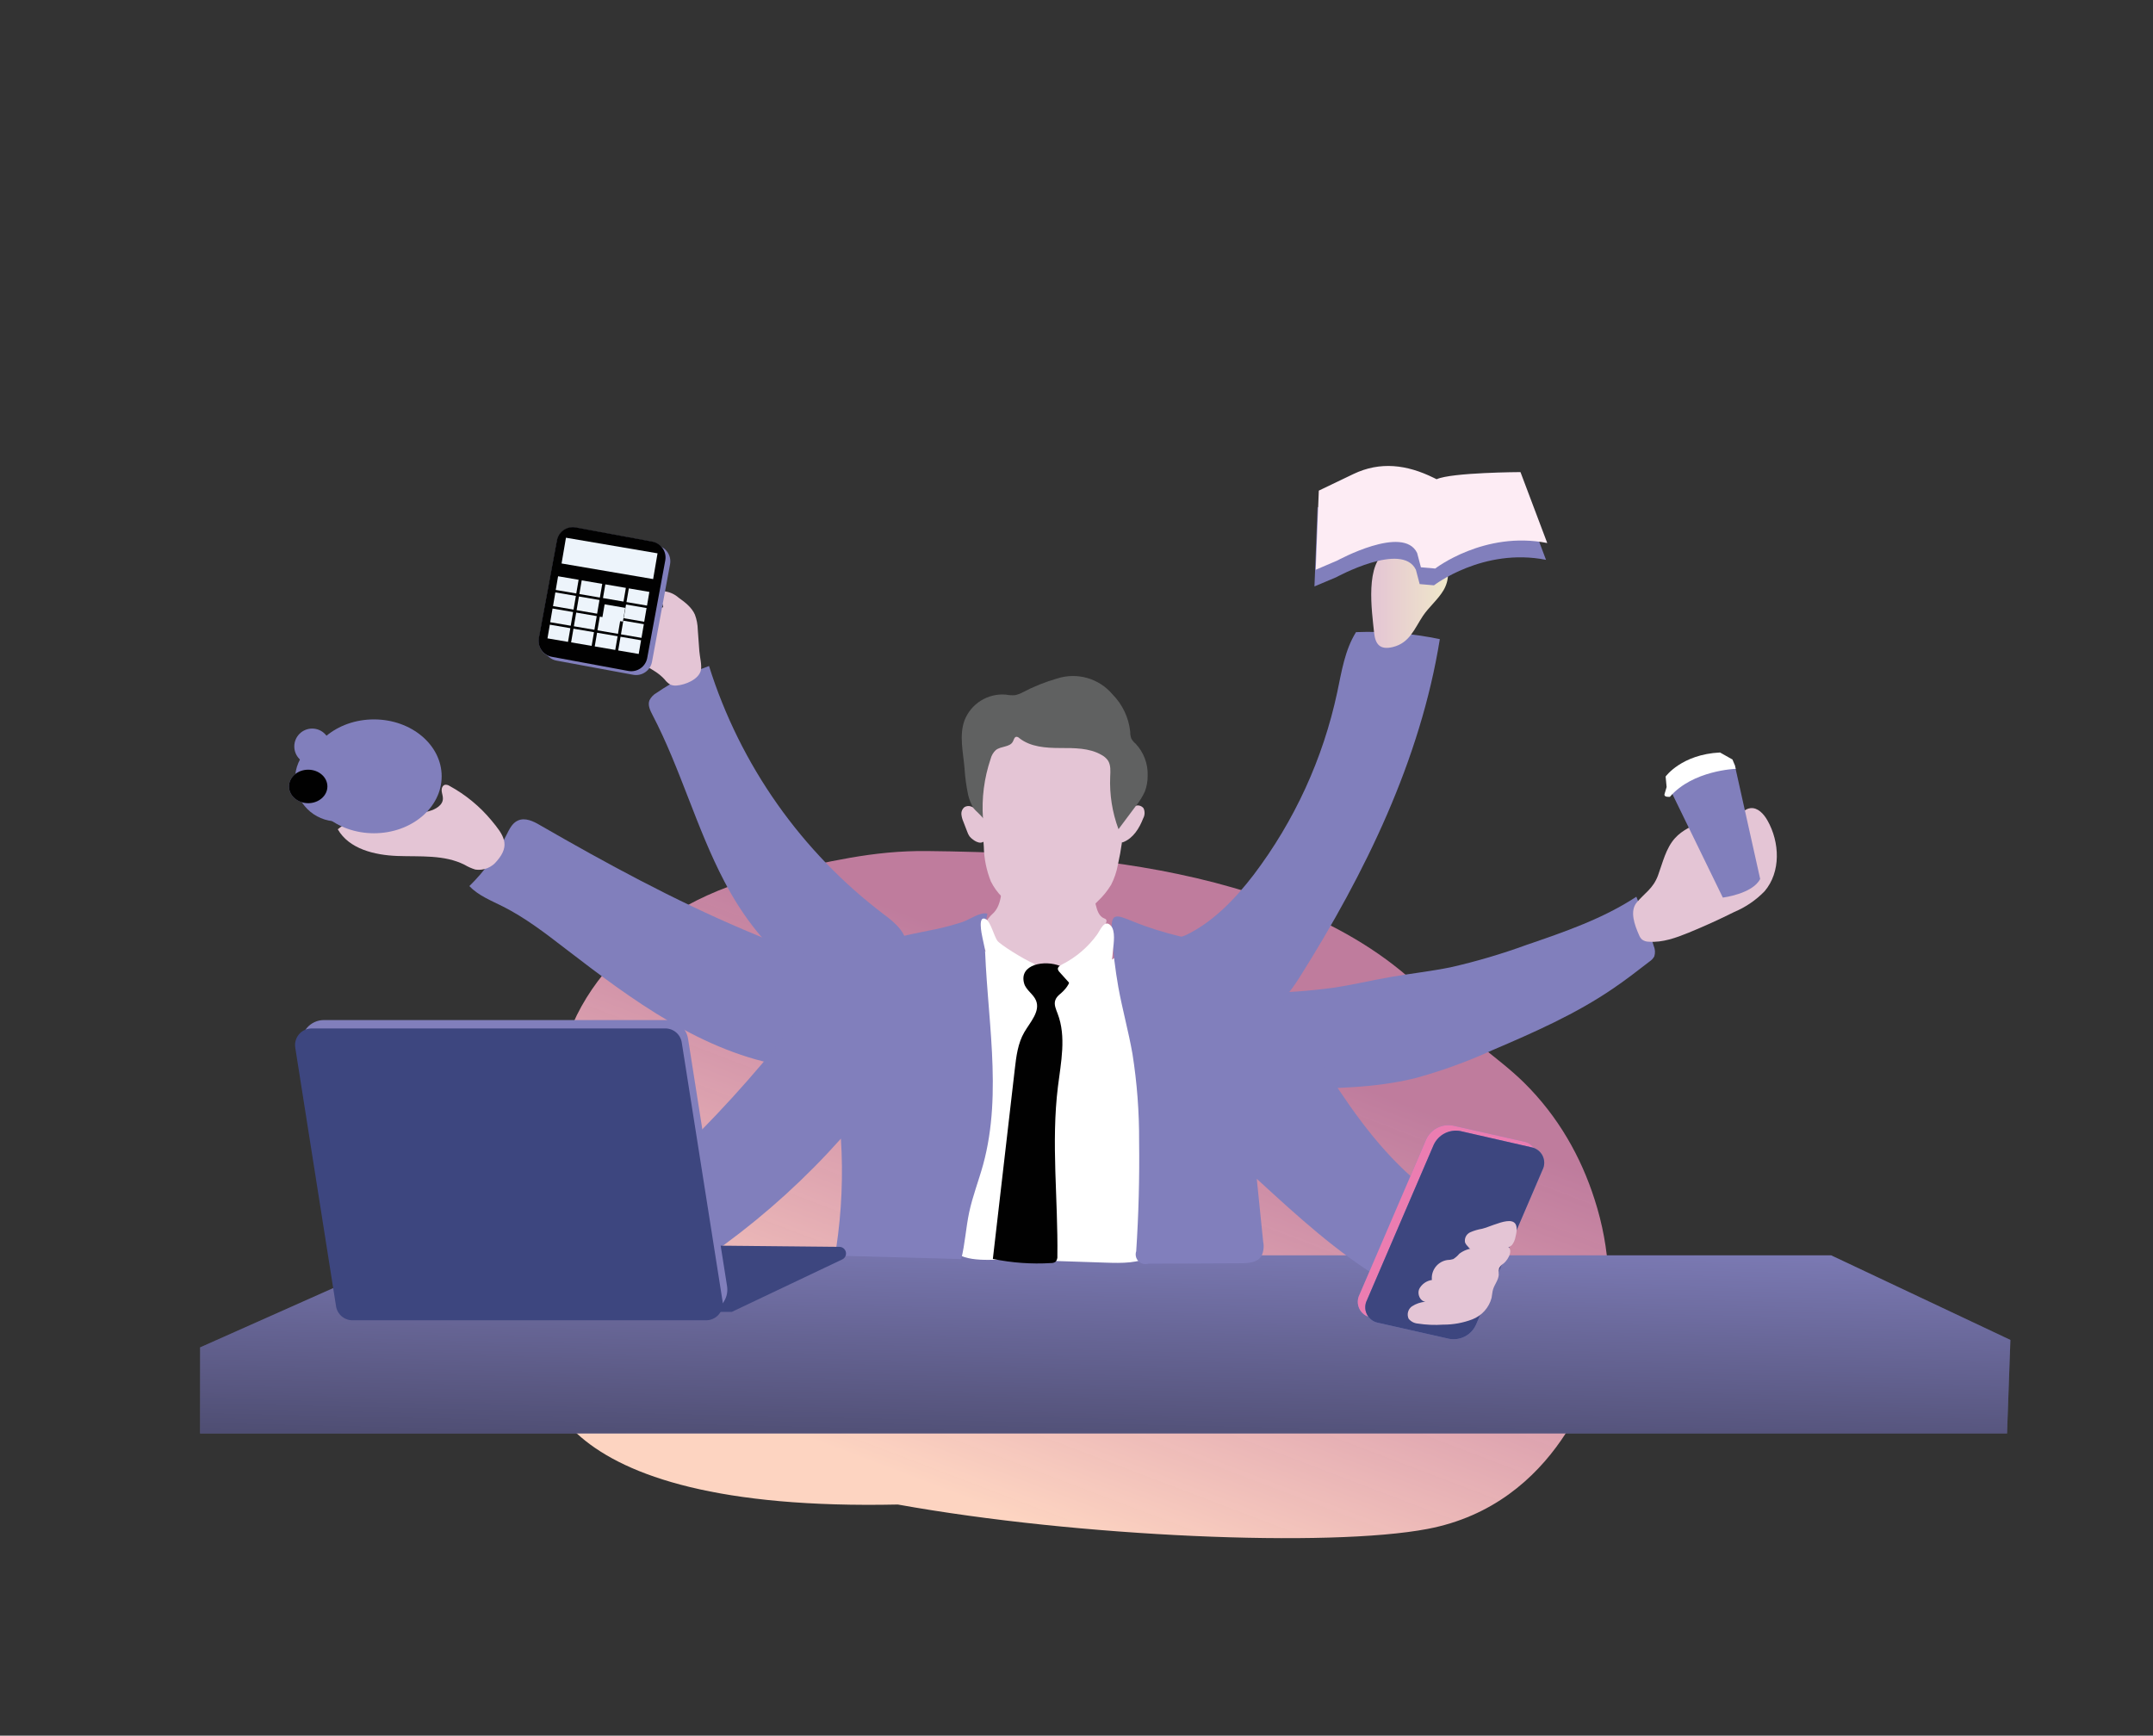 <svg width="898" height="724" viewBox="0 0 898 724" fill="none" xmlns="http://www.w3.org/2000/svg">
<rect x="0" y="0" width="898" height="724" fill="#333333" stroke="none"/>
<path d="M668.162 562.884C665.525 574.319 649.722 627.424 595.449 637.765C554.421 645.591 449.902 641.165 374.485 627.589C225.988 630.812 219.692 574.43 227.453 552.95C232.862 537.975 239.471 522.978 239.937 507.247C240.417 490.792 233.231 474.463 232.729 457.868C231.448 415.873 270.499 375.405 322.917 364.349C345.359 359.627 363.73 354.714 387.051 355.005C434.384 355.582 546.693 358.009 600.852 421.056C610.532 432.321 624.733 440.881 635.568 451.515C650.014 465.739 659.495 482.774 665.084 500.311C671.721 520.822 672.77 542.13 668.162 562.884Z" fill="url(#paint0_linear)"/>
<path d="M169.662 523.633H763.749L838.524 558.93L837.122 597.946H83.465V562.043L169.662 523.633Z" fill="#817FBC"/>
<path d="M169.662 523.633H763.749L838.524 558.93L837.122 597.946H83.465V562.043L169.662 523.633Z" fill="url(#paint1_linear)"/>
<path d="M837.122 562.045H83.465V597.965H837.122V562.045Z" fill="url(#paint2_linear)"/>
<path d="M522.824 364.995C539.914 342.455 551.836 316.436 557.746 288.779C559.58 280.132 560.912 271.156 565.585 263.685C577.312 263.238 589.051 264.219 600.541 266.608C592.425 317.073 569.478 364.026 542.275 407.314C537.966 414.231 532.342 421.668 524.26 422.1C521.105 422.093 517.979 421.507 515.036 420.371C507.232 417.846 499.358 415.286 492.418 410.946C488.957 408.801 479.353 402.454 480.409 397.543C481.36 393.046 491.19 391.68 494.685 390.037C506.038 384.555 515.175 374.939 522.824 364.995Z" fill="#817FBC"/>
<path d="M522.824 364.995C539.914 342.455 551.836 316.436 557.746 288.779C559.58 280.132 560.912 271.156 565.585 263.685C577.312 263.238 589.051 264.219 600.541 266.608C592.425 317.073 569.478 364.026 542.275 407.314C537.966 414.231 532.342 421.668 524.26 422.1C521.105 422.093 517.979 421.507 515.036 420.371C507.232 417.846 499.358 415.286 492.418 410.946C488.957 408.801 479.353 402.454 480.409 397.543C481.36 393.046 491.19 391.68 494.685 390.037C506.038 384.555 515.175 374.939 522.824 364.995Z" fill="url(#paint3_linear)"/>
<path d="M302.113 367.658C290.415 345.314 283.822 320.6 272.158 298.239C271.172 296.354 270.116 294.175 270.86 292.169C271.515 290.83 272.566 289.725 273.871 289.004C280.652 284.363 287.997 280.603 295.728 277.814C308.715 319.161 334.278 355.432 368.859 381.58C373.532 385.039 378.948 389.777 377.841 395.519C377.215 397.845 375.992 399.967 374.293 401.676C369.863 406.725 362.179 415.355 354.963 415.303C348.041 415.303 339.129 409.32 333.678 405.532C320.059 395.986 309.728 382.22 302.113 367.658Z" fill="#817FBC"/>
<path d="M302.113 367.658C290.415 345.314 283.822 320.6 272.158 298.239C271.172 296.354 270.116 294.175 270.86 292.169C271.515 290.83 272.566 289.725 273.871 289.004C280.652 284.363 287.997 280.603 295.728 277.814C308.715 319.161 334.278 355.432 368.859 381.58C373.532 385.039 378.948 389.777 377.841 395.519C377.215 397.845 375.992 399.967 374.293 401.676C369.863 406.725 362.179 415.355 354.963 415.303C348.041 415.303 339.129 409.32 333.678 405.532C320.059 395.986 309.728 382.22 302.113 367.658Z" fill="url(#paint4_linear)"/>
<path d="M310.145 387.787C280.882 375.335 252.848 360.117 225.35 344.275C222.477 342.546 219.051 340.92 216.022 342.269C213.634 343.324 212.423 345.918 211.263 348.253C207.327 356.194 202.086 363.419 195.758 369.628C199.548 373.589 204.826 375.647 209.706 378.103C219.051 382.807 227.409 389.24 235.664 395.604C263.594 417.084 293.151 439.116 327.935 444.737C332.416 445.727 337.065 445.668 341.519 444.564C346.936 442.921 351.193 438.788 355.087 434.689C358.37 431.437 361.273 427.822 363.739 423.915C370.488 412.483 359.863 406.621 350.708 403.594C337.089 399.029 323.487 393.477 310.145 387.787Z" fill="#817FBC"/>
<path d="M310.145 387.787C280.882 375.335 252.848 360.117 225.35 344.275C222.477 342.546 219.051 340.92 216.022 342.269C213.634 343.324 212.423 345.918 211.263 348.253C207.327 356.194 202.086 363.419 195.758 369.628C199.548 373.589 204.826 375.647 209.706 378.103C219.051 382.807 227.409 389.24 235.664 395.604C263.594 417.084 293.151 439.116 327.935 444.737C332.416 445.727 337.065 445.668 341.519 444.564C346.936 442.921 351.193 438.788 355.087 434.689C358.37 431.437 361.273 427.822 363.739 423.915C370.488 412.483 359.863 406.621 350.708 403.594C337.089 399.029 323.487 393.477 310.145 387.787Z" fill="url(#paint5_linear)"/>
<path d="M556.17 412.017C564.373 410.79 572.455 408.835 580.64 407.434C588.825 406.034 596.959 405.134 605.04 403.491C615.778 401.051 626.349 397.932 636.691 394.153C652.525 388.739 668.533 383.24 682.515 374.057C685.215 380.801 687.707 387.667 689.766 394.602C690.363 395.981 690.443 397.528 689.991 398.96C689.508 399.818 688.825 400.548 688.001 401.087C683.052 404.927 678.085 408.766 672.911 412.277C657.336 422.947 639.841 430.643 622.432 438.08C612.01 442.847 601.216 446.757 590.158 449.771C573.649 453.835 556.447 454.025 539.454 454.198C537.112 454.366 534.76 454.073 532.531 453.333C530.35 452.279 528.438 450.741 526.942 448.837C522.553 444.152 519.318 438.509 517.493 432.355C516.445 428.456 516.362 424.361 517.251 420.422C518.618 414.819 519.951 414.335 525.333 414.214C535.648 414.136 545.948 413.403 556.17 412.017Z" fill="#817FBC"/>
<path d="M556.17 412.017C564.373 410.79 572.455 408.835 580.64 407.434C588.825 406.034 596.959 405.134 605.04 403.491C615.778 401.051 626.349 397.932 636.691 394.153C652.525 388.739 668.533 383.24 682.515 374.057C685.215 380.801 687.707 387.667 689.766 394.602C690.363 395.981 690.443 397.528 689.991 398.96C689.508 399.818 688.825 400.548 688.001 401.087C683.052 404.927 678.085 408.766 672.911 412.277C657.336 422.947 639.841 430.643 622.432 438.08C612.01 442.847 601.216 446.757 590.158 449.771C573.649 453.835 556.447 454.025 539.454 454.198C537.112 454.366 534.76 454.073 532.531 453.333C530.35 452.279 528.438 450.741 526.942 448.837C522.553 444.152 519.318 438.509 517.493 432.355C516.445 428.456 516.362 424.361 517.251 420.422C518.618 414.819 519.951 414.335 525.333 414.214C535.648 414.136 545.948 413.403 556.17 412.017Z" fill="url(#paint6_linear)"/>
<path d="M578.859 229.719C581.486 228.69 584.362 228.473 587.114 229.096C590.728 229.636 594.281 230.528 597.722 231.76C599.09 232.172 600.369 232.834 601.494 233.714C604.955 236.671 604.402 242.361 602.048 246.269C599.695 250.178 596.009 253.187 593.482 256.923C589.917 262.318 587.927 268.216 580.901 269.911C575.588 271.19 573.616 268.804 573.114 263.806C572.231 255.124 569.082 234.475 578.859 229.719Z" fill="url(#paint7_linear)"/>
<path d="M461.25 526.695C467.93 526.92 475.008 527.058 480.805 523.72C482.743 522.699 484.343 521.137 485.408 519.224C486.299 517.078 486.713 514.765 486.62 512.444L487.26 494.355C487.606 484.601 487.952 474.76 486.153 465.162C484.526 456.515 481.186 448.196 478.469 439.757C474.296 425.819 470.973 411.64 468.519 397.299C462.185 401.312 455.678 405.41 448.323 406.846C434.566 409.405 421.068 402.488 408.85 395.674L409.612 425.472C409.854 435.191 410.096 444.98 408.314 454.543C405.234 470.956 383.273 505.994 397.308 521.403C402.499 527.127 414.873 525.156 421.691 525.38L461.25 526.695Z" fill="white"/>
<path d="M414.595 380.611C413.674 381.433 412.828 382.336 412.068 383.309C410.667 385.574 411.549 388.601 413.02 390.849C417.333 396.153 423.055 400.133 429.529 402.333C432.122 402.924 434.778 403.197 437.438 403.145C441.885 403.232 446.61 403.145 450.399 400.845C452.862 399.118 454.932 396.89 456.473 394.308C458.608 391.327 460.288 388.046 461.457 384.571C461.543 384.307 461.543 384.023 461.457 383.759C461.302 383.343 460.817 383.205 460.419 383.032C458.377 382.185 457.616 379.746 457.079 377.602L455.141 369.629C455.073 369.272 454.925 368.935 454.708 368.643C454.293 368.277 453.756 368.08 453.203 368.09C446.304 367.388 439.368 367.134 432.437 367.329C428.854 367.433 425.29 367.675 421.725 368.004C418.679 368.263 418.264 368.903 417.796 371.947C417.329 374.99 416.758 378.276 414.595 380.611Z" fill="url(#paint8_linear)"/>
<path d="M410.339 353.131C410.438 358.116 411.434 363.043 413.281 367.675C415.659 372.441 419.497 376.325 424.235 378.761C428.967 381.167 434.146 382.569 439.447 382.877C443.577 383.398 447.77 382.763 451.56 381.044C453.905 379.669 456.028 377.949 457.859 375.942C460.041 373.908 461.928 371.579 463.466 369.024C464.765 366.477 465.691 363.757 466.218 360.948C469.161 347.782 469.955 334.227 468.571 320.808C468.422 318.087 467.765 315.418 466.633 312.939C464.768 309.942 462.247 307.405 459.261 305.52C453.914 301.577 448.22 297.564 441.644 296.596C435.988 296.026 430.282 297 425.135 299.415C421.128 300.936 417.467 303.248 414.371 306.212C408.851 311.815 408.713 318.975 408.92 326.342C409.111 335.335 409.647 344.242 410.339 353.131Z" fill="url(#paint9_linear)"/>
<path d="M473.78 336.078C474.358 335.927 474.967 335.948 475.533 336.139C476.098 336.329 476.596 336.681 476.964 337.15C477.27 337.81 477.417 338.532 477.393 339.259C477.369 339.986 477.175 340.697 476.826 341.335C475.217 345.486 472.655 349.654 468.502 351.279C468.342 351.359 468.161 351.389 467.983 351.366C467.84 351.299 467.715 351.198 467.62 351.072C465.699 348.685 467.62 344.898 468.295 342.425C468.97 339.952 470.908 336.77 473.78 336.078Z" fill="url(#paint10_linear)"/>
<path d="M407.468 337.98C406.775 337.301 405.951 336.771 405.045 336.423C404.591 336.254 404.105 336.19 403.622 336.235C403.14 336.279 402.674 336.433 402.259 336.683C401.831 337.028 401.492 337.47 401.269 337.972C401.047 338.474 400.947 339.022 400.978 339.571C401.081 340.669 401.361 341.744 401.809 342.753L403.418 346.921C403.644 347.608 403.964 348.26 404.37 348.858C404.819 349.425 405.356 349.915 405.962 350.311C406.657 350.854 407.459 351.243 408.316 351.452C408.745 351.549 409.193 351.53 409.613 351.396C410.033 351.262 410.41 351.019 410.704 350.691C411.033 350.214 411.23 349.66 411.275 349.083C411.674 347.061 411.532 344.97 410.864 343.02C410.195 341.071 409.024 339.332 407.468 337.98Z" fill="url(#paint11_linear)"/>
<path d="M409.995 341.422C409.393 333.009 410.476 324.561 413.179 316.57C413.528 315.159 414.279 313.879 415.342 312.887C417.505 311.157 421.278 311.745 422.489 309.289C422.87 308.528 423.095 307.404 423.943 307.335C424.404 307.368 424.836 307.571 425.154 307.906C429.809 311.59 436.178 312.005 442.113 312.022C448.049 312.039 454.313 311.935 459.418 314.893C460.47 315.439 461.382 316.22 462.083 317.176C463.364 319.113 463.156 321.637 463.053 323.955C462.733 331.422 463.91 338.878 466.514 345.884L473.764 336.182C475.282 334.332 476.551 332.291 477.537 330.112C478.315 328.021 478.703 325.805 478.679 323.574C478.769 321.124 478.37 318.68 477.505 316.385C476.641 314.089 475.328 311.989 473.643 310.206C472.959 309.638 472.374 308.96 471.913 308.2C471.547 307.276 471.376 306.287 471.411 305.294C470.802 299.389 468.196 293.868 464.022 289.643C461.263 286.368 457.589 283.99 453.471 282.813C449.352 281.636 444.976 281.714 440.902 283.037C435.901 284.464 431.064 286.411 426.469 288.848C425.465 289.385 424.386 289.77 423.268 289.989C422.005 290.063 420.738 289.982 419.495 289.747C415.856 289.447 412.216 290.329 409.117 292.26C406.019 294.192 403.626 297.071 402.294 300.469C399.993 306.799 401.74 313.769 402.294 320.479C402.525 324.23 403.034 327.958 403.817 331.634C404.281 333.585 405.046 335.452 406.084 337.168C406.707 338.032 409.943 340.748 409.995 341.422Z" fill="#606161"/>
<path d="M359.618 396.678C349.615 402.489 342.659 412.243 335.667 421.461C320.365 441.691 303.591 460.766 285.482 478.532C283.025 480.953 280.291 483.72 280.152 487.179C280.147 488.914 280.494 490.632 281.173 492.229C284.672 501.98 290.065 510.943 297.042 518.602C297.607 519.359 298.403 519.911 299.309 520.176C300.458 520.198 301.57 519.77 302.407 518.983C320.005 506.03 336.203 491.279 350.74 474.969C351.708 490.191 351.052 505.473 348.785 520.557C348.668 520.975 348.636 521.411 348.69 521.842C348.743 522.272 348.881 522.688 349.096 523.064C349.429 523.357 349.82 523.578 350.243 523.712C350.666 523.846 351.112 523.89 351.554 523.843L400.925 525.209C402.517 518.81 402.863 512.186 404.23 505.736C405.667 498.974 408.211 492.506 410.045 485.847C418.421 455.271 411.308 422.914 410.703 391.213C410.708 387.821 411.091 384.439 411.845 381.131C408.972 380.249 404.282 383.656 401.462 384.59C396.828 386.106 392.099 387.314 387.306 388.204C377.857 390.176 368.08 391.767 359.618 396.678Z" fill="#817FBC"/>
<path d="M359.618 396.678C349.615 402.489 342.659 412.243 335.667 421.461C320.365 441.691 303.591 460.766 285.482 478.532C283.025 480.953 280.291 483.72 280.152 487.179C280.147 488.914 280.494 490.632 281.173 492.229C284.672 501.98 290.065 510.943 297.042 518.602C297.607 519.359 298.403 519.911 299.309 520.176C300.458 520.198 301.57 519.77 302.407 518.983C320.005 506.03 336.203 491.279 350.74 474.969C351.708 490.191 351.052 505.473 348.785 520.557C348.668 520.975 348.636 521.411 348.69 521.842C348.743 522.272 348.881 522.688 349.096 523.064C349.429 523.357 349.82 523.578 350.243 523.712C350.666 523.846 351.112 523.89 351.554 523.843L400.925 525.209C402.517 518.81 402.863 512.186 404.23 505.736C405.667 498.974 408.211 492.506 410.045 485.847C418.421 455.271 411.308 422.914 410.703 391.213C410.708 387.821 411.091 384.439 411.845 381.131C408.972 380.249 404.282 383.656 401.462 384.59C396.828 386.106 392.099 387.314 387.306 388.204C377.857 390.176 368.08 391.767 359.618 396.678Z" fill="url(#paint12_linear)"/>
<path d="M511.438 394.498C513.688 394.753 515.877 395.39 517.91 396.383C519.906 397.686 521.633 399.359 522.998 401.312C536.219 418.07 546.602 436.835 558.439 454.596C570.276 472.357 583.947 489.426 601.91 500.944C603.208 501.792 604.679 502.829 604.73 504.403C604.626 505.531 604.123 506.586 603.311 507.378L581.663 533.665C581.462 534.043 581.173 534.367 580.822 534.612C580.471 534.856 580.066 535.014 579.642 535.071C579.217 535.129 578.785 535.084 578.382 534.942C577.978 534.8 577.614 534.564 577.319 534.253C557.799 522.631 540.978 507.118 524.192 491.726L526.857 517.944C527.291 519.994 527.029 522.13 526.113 524.015C524.383 526.643 520.8 526.937 517.685 526.955L478.974 527.128C478.257 527.353 477.491 527.376 476.762 527.193C476.033 527.01 475.368 526.628 474.843 526.091C474.318 525.553 473.952 524.881 473.786 524.148C473.62 523.415 473.661 522.65 473.903 521.939C474.907 506.674 475.311 491.38 475.115 476.058C475.172 463.857 474.246 451.671 472.346 439.619C470.702 430.263 468.141 421.097 466.445 411.758C465.167 404.507 464.278 397.192 463.78 389.846C463.07 380.386 465.112 381.337 472.865 384.485C485.256 389.535 498.373 392.233 511.438 394.498Z" fill="#817FBC"/>
<path d="M511.438 394.498C513.688 394.753 515.877 395.39 517.91 396.383C519.906 397.686 521.633 399.359 522.998 401.312C536.219 418.07 546.602 436.835 558.439 454.596C570.276 472.357 583.947 489.426 601.91 500.944C603.208 501.792 604.679 502.829 604.73 504.403C604.626 505.531 604.123 506.586 603.311 507.378L581.663 533.665C581.462 534.043 581.173 534.367 580.822 534.612C580.471 534.856 580.066 535.014 579.642 535.071C579.217 535.129 578.785 535.084 578.382 534.942C577.978 534.8 577.614 534.564 577.319 534.253C557.799 522.631 540.978 507.118 524.192 491.726L526.857 517.944C527.291 519.994 527.029 522.13 526.113 524.015C524.383 526.643 520.8 526.937 517.685 526.955L478.974 527.128C478.257 527.353 477.491 527.376 476.762 527.193C476.033 527.01 475.368 526.628 474.843 526.091C474.318 525.553 473.952 524.881 473.786 524.148C473.62 523.415 473.661 522.65 473.903 521.939C474.907 506.674 475.311 491.38 475.115 476.058C475.172 463.857 474.246 451.671 472.346 439.619C470.702 430.263 468.141 421.097 466.445 411.758C465.167 404.507 464.278 397.192 463.78 389.846C463.07 380.386 465.112 381.337 472.865 384.485C485.256 389.535 498.373 392.233 511.438 394.498Z" fill="url(#paint13_linear)"/>
<path d="M429.915 406.552C425.644 411.215 422.537 416.821 420.848 422.912C415.69 412.955 411.973 402.317 409.807 391.316C409.443 389.586 407.626 381.251 411.399 383.534C413.129 384.588 414.67 390.538 415.967 392.388C417.058 393.945 426.801 400.101 431.404 402.056C432.355 402.488 430.608 405.791 429.915 406.552Z" fill="white"/>
<path d="M442.182 402.955C435.849 400.326 424.877 402.176 427.161 410.235C427.957 413.037 431.003 414.645 432.111 417.343C433.98 421.874 429.705 426.336 427.231 430.573C424.548 435.174 423.873 440.639 423.268 445.931L414.113 525.138C422.077 526.781 430.224 527.362 438.341 526.868C439.052 526.91 439.757 526.702 440.331 526.28C440.597 525.953 440.795 525.577 440.914 525.173C441.033 524.769 441.07 524.346 441.023 523.928C441.334 500.373 438.375 476.714 441.248 453.333C442.511 443.112 444.813 432.424 441.127 422.826C440.434 420.992 439.5 419.004 440.175 417.17C440.85 415.337 442.494 414.559 443.636 413.262C448.412 408.281 446.301 404.667 442.182 402.955Z" fill="url(#paint14_linear)"/>
<path d="M442.959 402.315C442.111 402.73 441.108 403.37 441.229 404.304C441.325 404.725 441.541 405.11 441.852 405.411C445.486 409.527 449.183 413.562 452.944 417.517C453.265 417.947 453.733 418.243 454.26 418.347C454.729 418.333 455.18 418.163 455.54 417.863C458.733 415.386 461.055 411.957 462.168 408.074C463.263 404.219 463.954 400.26 464.227 396.262C464.487 393.599 465.387 388.22 463.241 386.041C460.611 383.361 458.932 388.013 457.565 389.881C453.756 395.128 448.749 399.391 442.959 402.315Z" fill="white"/>
<path d="M601.268 556.131L571.624 549.49C570.628 549.294 569.691 548.871 568.886 548.253C568.082 547.635 567.431 546.839 566.985 545.928C566.539 545.017 566.31 544.015 566.317 543.001C566.323 541.986 566.564 540.987 567.021 540.082L594.83 475.349C595.77 473.274 597.378 471.573 599.398 470.517C601.418 469.46 603.733 469.11 605.975 469.521L635.619 476.214C636.616 476.406 637.556 476.828 638.363 477.445C639.17 478.062 639.822 478.858 640.268 479.771C640.715 480.683 640.943 481.686 640.935 482.702C640.927 483.717 640.683 484.717 640.222 485.622L612.412 550.354C611.464 552.42 609.852 554.11 607.834 555.157C605.815 556.203 603.504 556.546 601.268 556.131Z" fill="#817FBC"/>
<path d="M601.268 556.131L571.624 549.49C570.628 549.294 569.691 548.871 568.886 548.253C568.082 547.635 567.431 546.839 566.985 545.928C566.539 545.017 566.31 544.015 566.317 543.001C566.323 541.986 566.564 540.987 567.021 540.082L594.83 475.349C595.77 473.274 597.378 471.573 599.398 470.517C601.418 469.46 603.733 469.11 605.975 469.521L635.619 476.214C636.616 476.406 637.556 476.828 638.363 477.445C639.17 478.062 639.822 478.858 640.268 479.771C640.715 480.683 640.943 481.686 640.935 482.702C640.927 483.717 640.683 484.717 640.222 485.622L612.412 550.354C611.464 552.42 609.852 554.11 607.834 555.157C605.815 556.203 603.504 556.546 601.268 556.131Z" fill="#EB7DB1"/>
<path d="M604.385 558.464L574.741 551.771C573.745 551.575 572.808 551.152 572.004 550.534C571.199 549.916 570.548 549.12 570.102 548.209C569.656 547.298 569.427 546.296 569.434 545.282C569.44 544.267 569.681 543.268 570.138 542.363L597.948 477.631C598.888 475.555 600.496 473.854 602.515 472.798C604.535 471.742 606.85 471.391 609.092 471.802L638.771 478.582C639.768 478.774 640.708 479.196 641.515 479.813C642.321 480.43 642.974 481.226 643.42 482.138C643.867 483.051 644.095 484.054 644.087 485.07C644.079 486.085 643.835 487.085 643.374 487.99L615.564 552.722C614.609 554.788 612.989 556.475 610.964 557.516C608.938 558.556 606.622 558.89 604.385 558.464Z" fill="#817FBC"/>
<path d="M604.385 558.464L574.741 551.771C573.745 551.575 572.808 551.152 572.004 550.534C571.199 549.916 570.548 549.12 570.102 548.209C569.656 547.298 569.427 546.296 569.434 545.282C569.44 544.267 569.681 543.268 570.138 542.363L597.948 477.631C598.888 475.555 600.496 473.854 602.515 472.798C604.535 471.742 606.85 471.391 609.092 471.802L638.771 478.582C639.768 478.774 640.708 479.196 641.515 479.813C642.321 480.43 642.974 481.226 643.42 482.138C643.867 483.051 644.095 484.054 644.087 485.07C644.079 486.085 643.835 487.085 643.374 487.99L615.564 552.722C614.609 554.788 612.989 556.475 610.964 557.516C608.938 558.556 606.622 558.89 604.385 558.464Z" fill="#3D467F"/>
<path d="M627.173 527.006C626.401 527.48 625.754 528.133 625.287 528.909C625.072 529.832 625.014 530.785 625.114 531.728C625.01 533.924 623.384 535.74 622.743 537.85C622.397 539.008 622.363 540.219 622.12 541.412C621.584 543.423 620.581 545.28 619.191 546.83C617.802 548.381 616.066 549.582 614.125 550.336C610.232 551.826 606.094 552.577 601.925 552.55C598.424 552.796 594.907 552.651 591.438 552.117C590.683 552.065 589.946 551.859 589.273 551.511C588.6 551.163 588.006 550.681 587.527 550.094C587.118 549.202 587.034 548.194 587.29 547.247C587.546 546.299 588.126 545.471 588.929 544.906C590.609 543.825 592.528 543.172 594.519 543.003C592.252 542.744 591.058 539.804 591.923 537.711C592.443 536.703 593.196 535.833 594.12 535.175C595.044 534.516 596.112 534.087 597.236 533.924C597.026 531.98 597.574 530.031 598.767 528.481C599.96 526.931 601.705 525.901 603.638 525.605C604.471 525.594 605.299 525.466 606.096 525.225C607.075 524.625 607.946 523.865 608.674 522.977C610.413 521.651 612.499 520.858 614.679 520.694C618.607 520.089 624.041 518.878 627.987 519.743C631.707 520.504 629.285 525.277 627.173 527.006Z" fill="url(#paint15_linear)"/>
<path d="M618.192 512.565C616.462 512.844 614.775 513.344 613.173 514.052C612.383 514.422 611.745 515.051 611.363 515.835C610.982 516.619 610.882 517.51 611.079 518.358C611.361 518.967 611.761 519.514 612.256 519.967C612.865 520.819 613.712 521.472 614.691 521.845C615.67 522.217 616.737 522.292 617.759 522.059C620.562 521.817 623.366 521.506 626.152 521.126C627.781 521.063 629.342 520.454 630.582 519.396C631.375 518.391 631.899 517.201 632.105 515.937C635.081 504.523 623.781 511.112 618.192 512.565Z" fill="url(#paint16_linear)"/>
<path d="M187.52 327.846C186.964 327.462 186.289 327.29 185.617 327.362C184.578 327.586 184.111 328.866 184.215 329.921C184.319 330.976 184.751 332.014 184.734 333.086C184.734 335.922 181.602 337.652 178.868 338.378C172.517 340.107 165.854 339.727 159.313 340.107C152.771 340.488 145.901 341.699 140.883 345.918C145.607 354.168 156.267 356.71 165.768 357.056C175.268 357.402 185.288 356.451 193.785 360.74C195.195 361.577 196.699 362.245 198.267 362.728C199.955 362.976 201.679 362.772 203.263 362.137C204.846 361.502 206.234 360.459 207.283 359.114C213.08 352.421 210 348.288 205.05 342.304C200.177 336.417 194.228 331.511 187.52 327.846Z" fill="url(#paint17_linear)"/>
<path d="M183.799 340.609C184.006 342.926 181.86 344.69 179.922 345.97C176.848 348.18 173.401 349.82 169.747 350.813C165.869 351.47 161.909 351.47 158.031 350.813C155.36 350.594 152.724 350.066 150.175 349.239C147.605 348.379 145.427 346.631 144.031 344.31C144.672 345.503 164.382 341.543 166.528 341.128C170.274 340.447 173.968 339.511 177.586 338.326C181.307 336.995 183.366 335.68 183.799 340.609Z" fill="url(#paint18_linear)"/>
<path d="M691.533 365.203C693.524 359.824 694.77 353.927 698.611 349.638C701.726 346.179 706.156 344.294 710.431 342.496C711.788 343.854 712.593 345.667 712.689 347.584C712.784 349.501 712.165 351.385 710.95 352.872C716.025 351.645 720.431 348.511 723.254 344.121C724.984 341.268 726.715 337.549 730.055 337.117C733.135 336.737 735.662 339.521 737.184 342.219C742.376 351.333 742.826 363.75 736.025 371.74C732.449 375.446 728.157 378.388 723.41 380.387C717.18 383.5 710.834 386.382 704.374 389.034C699.061 391.196 693.454 393.237 687.726 392.822C686.695 392.834 685.687 392.513 684.854 391.905C684.322 391.382 683.908 390.751 683.642 390.055C681.791 385.904 679.679 380.162 682.604 376.531C685.961 372.501 689.474 370.72 691.533 365.203Z" fill="url(#paint19_linear)"/>
<path d="M697.156 330.44L718.58 374.419C718.58 374.419 731.04 372.862 734.155 366.636L723.564 319.146C723.564 319.146 699.873 322.259 697.156 330.44Z" fill="#817FBC"/>
<path d="M697.156 330.44L718.58 374.419C718.58 374.419 731.04 372.862 734.155 366.636L723.564 319.146C723.564 319.146 699.873 322.259 697.156 330.44Z" fill="url(#paint20_linear)"/>
<path d="M694.717 323.921C694.717 323.921 701.345 314.669 717.405 313.891L722.596 316.813L723.565 319.148L723.963 320.705C723.963 320.705 706.035 321.293 696.5 332.378C696.5 332.378 693.87 332.672 694.268 331.219C694.666 329.767 695.133 328.297 695.133 328.297L694.717 323.921Z" fill="white"/>
<path d="M155.973 347.58C171.57 347.58 184.215 336.949 184.215 323.835C184.215 310.721 171.57 300.09 155.973 300.09C140.375 300.09 127.73 310.721 127.73 323.835C127.73 336.949 140.375 347.58 155.973 347.58Z" fill="#817FBC"/>
<path d="M155.973 347.58C171.57 347.58 184.215 336.949 184.215 323.835C184.215 310.721 171.57 300.09 155.973 300.09C140.375 300.09 127.73 310.721 127.73 323.835C127.73 336.949 140.375 347.58 155.973 347.58Z" fill="url(#paint21_linear)"/>
<path d="M130.205 318.82C134.324 318.82 137.663 315.483 137.663 311.366C137.663 307.249 134.324 303.912 130.205 303.912C126.085 303.912 122.746 307.249 122.746 311.366C122.746 315.483 126.085 318.82 130.205 318.82Z" fill="#817FBC"/>
<path d="M150.193 318.56C154.312 318.56 157.651 315.223 157.651 311.106C157.651 306.99 154.312 303.652 150.193 303.652C146.074 303.652 142.734 306.99 142.734 311.106C142.734 315.223 146.074 318.56 150.193 318.56Z" fill="#817FBC"/>
<path d="M129.909 318.542C133.503 318.542 136.416 315.631 136.416 312.04C136.416 308.448 133.503 305.537 129.909 305.537C126.316 305.537 123.402 308.448 123.402 312.04C123.402 315.631 126.316 318.542 129.909 318.542Z" fill="url(#paint22_linear)"/>
<path d="M150.054 318.126C153.647 318.126 156.56 315.215 156.56 311.624C156.56 308.032 153.647 305.121 150.054 305.121C146.46 305.121 143.547 308.032 143.547 311.624C143.547 315.215 146.46 318.126 150.054 318.126Z" fill="url(#paint23_linear)"/>
<path d="M140.641 342.634C150.351 342.634 158.223 334.767 158.223 325.063C158.223 315.359 150.351 307.492 140.641 307.492C130.93 307.492 123.059 315.359 123.059 325.063C123.059 334.767 130.93 342.634 140.641 342.634Z" fill="#817FBC"/>
<path d="M140.641 342.634C150.351 342.634 158.223 334.767 158.223 325.063C158.223 315.359 150.351 307.492 140.641 307.492C130.93 307.492 123.059 315.359 123.059 325.063C123.059 334.767 130.93 342.634 140.641 342.634Z" fill="url(#paint24_linear)"/>
<path d="M130.879 335.04C135.305 335.04 138.892 331.912 138.892 328.053C138.892 324.195 135.305 321.066 130.879 321.066C126.454 321.066 122.867 324.195 122.867 328.053C122.867 331.912 126.454 335.04 130.879 335.04Z" fill="url(#paint25_linear)"/>
<path d="M128.544 335.04C132.969 335.04 136.556 331.912 136.556 328.053C136.556 324.195 132.969 321.066 128.544 321.066C124.118 321.066 120.531 324.195 120.531 328.053C120.531 331.912 124.118 335.04 128.544 335.04Z" fill="#817FBC"/>
<path d="M128.544 335.04C132.969 335.04 136.556 331.912 136.556 328.053C136.556 324.195 132.969 321.066 128.544 321.066C124.118 321.066 120.531 324.195 120.531 328.053C120.531 331.912 124.118 335.04 128.544 335.04Z" fill="url(#paint26_linear)"/>
<path d="M291.038 262.665C290.995 260.52 290.591 258.398 289.844 256.387C288.512 253.343 285.708 251.199 283.026 249.297C281.374 247.836 279.315 246.913 277.125 246.651C276.575 246.618 276.031 246.777 275.585 247.1C274.72 247.809 274.927 249.193 275.412 250.196C276.055 251.116 276.465 252.178 276.606 253.292C274.328 254.066 271.919 254.381 269.519 254.217C267.119 254.054 264.775 253.416 262.623 252.34C260.287 251.147 257.882 249.4 255.32 249.919C254.3 250.202 253.378 250.763 252.657 251.538C251.936 252.314 251.444 253.274 251.236 254.312C250.852 256.402 251.055 258.557 251.825 260.538C253.47 265.515 256.628 269.856 260.858 272.955C266.05 276.794 272.868 278.61 277.229 283.435C277.862 284.283 278.648 285.005 279.548 285.563C280.427 285.931 281.388 286.063 282.334 285.943C285.795 285.666 291.246 283.487 292.267 279.838C292.89 277.676 291.852 273.941 291.696 271.675L291.038 262.665Z" fill="url(#paint27_linear)"/>
<path d="M274.067 227.515L242.144 221.614C238.479 220.936 234.958 223.356 234.28 227.019L226.748 267.714C226.07 271.377 228.491 274.895 232.157 275.573L264.08 281.474C267.745 282.152 271.266 279.731 271.944 276.069L279.476 235.374C280.154 231.711 277.732 228.192 274.067 227.515Z" fill="#817FBC"/>
<path d="M274.067 227.515L242.144 221.614C238.479 220.936 234.958 223.356 234.28 227.019L226.748 267.714C226.07 271.377 228.491 274.895 232.157 275.573L264.08 281.474C267.745 282.152 271.266 279.731 271.944 276.069L279.476 235.374C280.154 231.711 277.732 228.192 274.067 227.515Z" fill="url(#paint28_linear)"/>
<path d="M272.13 226.05L240.207 220.149C236.542 219.471 233.021 221.891 232.343 225.554L224.81 266.249C224.132 269.912 226.554 273.43 230.219 274.108L262.142 280.009C265.807 280.687 269.328 278.267 270.006 274.604L277.539 233.909C278.217 230.246 275.795 226.728 272.13 226.05Z" fill="#817FBC"/>
<path d="M272.071 225.917L240.148 220.016C236.483 219.338 232.962 221.758 232.284 225.421L224.752 266.116C224.074 269.779 226.495 273.297 230.161 273.975L262.084 279.876C265.749 280.554 269.27 278.134 269.948 274.471L277.48 233.776C278.158 230.113 275.736 226.595 272.071 225.917Z" fill="url(#paint29_linear)"/>
<path d="M274.253 230.814L236.059 224.303L234.225 235.043L272.42 241.554L274.253 230.814Z" fill="#EDF4FB"/>
<path d="M241.336 241.845L232.773 240.379L231.795 246.089L240.357 247.555L241.336 241.845Z" fill="#EDF4FB"/>
<path d="M251.187 243.554L242.625 242.088L241.646 247.798L250.209 249.264L251.187 243.554Z" fill="#EDF4FB"/>
<path d="M261.043 245.226L252.48 243.76L251.502 249.47L260.064 250.936L261.043 245.226Z" fill="#EDF4FB"/>
<path d="M270.844 246.905L262.281 245.439L261.302 251.15L269.865 252.616L270.844 246.905Z" fill="#EDF4FB"/>
<path d="M240.199 248.577L231.637 247.111L230.658 252.822L239.22 254.287L240.199 248.577Z" fill="#EDF4FB"/>
<path d="M250.035 250.282L241.473 248.816L240.494 254.527L249.056 255.993L250.035 250.282Z" fill="#EDF4FB"/>
<path d="M260.784 253.56L252.184 252.084L251.198 257.82L259.798 259.296L260.784 253.56Z" fill="#EDF4FB"/>
<path d="M269.676 253.636L261.113 252.17L260.135 257.88L268.697 259.346L269.676 253.636Z" fill="#EDF4FB"/>
<path d="M239.027 255.306L230.465 253.84L229.486 259.55L238.049 261.016L239.027 255.306Z" fill="#EDF4FB"/>
<path d="M248.895 256.997L240.332 255.531L239.353 261.242L247.916 262.707L248.895 256.997Z" fill="#EDF4FB"/>
<path d="M258.734 258.686L250.172 257.221L249.193 262.931L257.756 264.397L258.734 258.686Z" fill="#EDF4FB"/>
<path d="M268.539 260.368L259.977 258.902L258.998 264.613L267.56 266.079L268.539 260.368Z" fill="#EDF4FB"/>
<path d="M237.891 262.038L229.328 260.572L228.349 266.283L236.912 267.748L237.891 262.038Z" fill="#EDF4FB"/>
<path d="M247.746 263.71L239.184 262.244L238.205 267.955L246.767 269.42L247.746 263.71Z" fill="#EDF4FB"/>
<path d="M257.598 265.401L249.035 263.936L248.056 269.646L256.619 271.112L257.598 265.401Z" fill="#EDF4FB"/>
<path d="M267.383 267.079L258.82 265.613L257.842 271.324L266.404 272.789L267.383 267.079Z" fill="#EDF4FB"/>
<path d="M557.331 240.788C557.331 240.788 584.847 225.742 590.557 237.675L592.132 243.642L598.102 244.161C598.102 244.161 618.609 228.336 644.826 233.525L633.664 203.934C633.664 203.934 604.921 204.055 598.691 206.909L597.445 206.304C586.266 200.804 575.173 199.386 563.959 204.747L549.544 211.665L548.246 244.627L557.331 240.788Z" fill="#817FBC"/>
<path d="M557.331 240.788C557.331 240.788 584.847 225.742 590.557 237.675L592.132 243.642L598.102 244.161C598.102 244.161 618.609 228.336 644.826 233.525L633.664 203.934C633.664 203.934 604.921 204.055 598.691 206.909L597.445 206.304C586.266 200.804 575.173 199.386 563.959 204.747L549.544 211.665L548.246 244.627L557.331 240.788Z" fill="url(#paint30_linear)"/>
<path d="M557.849 233.782C557.849 233.782 585.364 218.719 591.075 230.669L592.65 236.636L598.62 237.155C598.62 237.155 619.127 221.313 645.344 226.519L634.182 196.928C634.182 196.928 605.438 197.049 599.209 199.903L597.963 199.298C586.783 193.798 575.691 192.38 564.477 197.741L550.062 204.659L548.781 237.674L557.849 233.782Z" fill="#FDECF4"/>
<path d="M124.719 329.473C125.474 329.473 126.086 328.861 126.086 328.107C126.086 327.352 125.474 326.74 124.719 326.74C123.964 326.74 123.352 327.352 123.352 328.107C123.352 328.861 123.964 329.473 124.719 329.473Z" fill="url(#paint31_linear)"/>
<path d="M130.066 329.473C130.821 329.473 131.433 328.861 131.433 328.107C131.433 327.352 130.821 326.74 130.066 326.74C129.311 326.74 128.699 327.352 128.699 328.107C128.699 328.861 129.311 329.473 130.066 329.473Z" fill="url(#paint32_linear)"/>
<path d="M156.49 304.014C158.517 302.98 160.735 302.373 163.006 302.231C165.277 302.088 167.554 302.412 169.694 303.184C169.694 303.184 167.064 302.095 165.697 301.593C163.008 300.873 160.17 300.927 157.511 301.749C153.375 303.132 153.496 303.478 153.496 303.478L156.49 304.014Z" fill="url(#paint33_linear)"/>
<path d="M305.212 556.58H154.069C153.219 556.573 152.383 556.365 151.63 555.972C150.877 555.58 150.228 555.014 149.736 554.322C149.244 553.629 148.924 552.83 148.802 551.99C148.68 551.15 148.759 550.293 149.033 549.489L156.474 527.543L350.292 520.141C353.199 520.141 354.065 533.457 351.434 534.72L305.212 556.58Z" fill="url(#paint34_linear)"/>
<path d="M305.212 547.24H146.559L156.423 518.168L350.24 520.122C350.846 520.149 351.425 520.376 351.888 520.765C352.352 521.155 352.673 521.687 352.804 522.278C352.934 522.87 352.865 523.487 352.608 524.035C352.351 524.584 351.92 525.032 351.383 525.31L305.212 547.24Z" fill="#3D467F"/>
<path d="M303.393 544.128L335.321 530.379L291.176 529.342L303.393 544.128Z" fill="url(#paint35_linear)"/>
<path d="M294.102 547.24H151.351C149.143 547.242 147.007 546.455 145.329 545.022C143.65 543.588 142.539 541.603 142.197 539.423L125.913 436.211C125.705 434.888 125.787 433.535 126.153 432.247C126.518 430.958 127.159 429.764 128.031 428.747C128.902 427.729 129.984 426.913 131.202 426.353C132.42 425.794 133.744 425.505 135.084 425.506H277.835C280.044 425.508 282.18 426.298 283.859 427.735C285.537 429.171 286.647 431.159 286.989 433.34L303.256 536.535C303.463 537.857 303.382 539.207 303.017 540.495C302.653 541.782 302.014 542.975 301.144 543.992C300.274 545.01 299.194 545.826 297.979 546.387C296.763 546.948 295.44 547.239 294.102 547.24Z" fill="#817FBC"/>
<path d="M294.395 550.735H147.076C145.404 550.753 143.782 550.166 142.51 549.082C141.237 547.998 140.401 546.49 140.154 544.837L123.16 437.077C122.99 436.077 123.042 435.051 123.313 434.073C123.584 433.095 124.067 432.188 124.727 431.418C125.388 430.647 126.21 430.031 127.136 429.613C128.061 429.195 129.067 428.986 130.082 429.001H277.436C279.108 428.982 280.73 429.57 282.002 430.654C283.275 431.738 284.112 433.245 284.358 434.898L301.352 542.641C301.525 543.646 301.475 544.676 301.203 545.659C300.932 546.642 300.446 547.552 299.782 548.326C299.117 549.099 298.289 549.716 297.358 550.133C296.427 550.549 295.415 550.755 294.395 550.735Z" fill="#3D467F"/>
<defs>
<linearGradient id="paint0_linear" x1="203.684" y1="549.376" x2="281.861" y2="344.417" gradientUnits="userSpaceOnUse">
<stop stop-color="#FDD4C1"/>
<stop offset="1" stop-color="#FB9CCB" stop-opacity="0.7"/>
</linearGradient>
<linearGradient id="paint1_linear" x1="462.275" y1="504.557" x2="456.053" y2="778.567" gradientUnits="userSpaceOnUse">
<stop stop-color="#010101" stop-opacity="0"/>
<stop offset="0.95" stop-color="#010101"/>
</linearGradient>
<linearGradient id="paint2_linear" x1="200798" y1="11080.9" x2="200796" y2="15155.5" gradientUnits="userSpaceOnUse">
<stop stop-color="#010101" stop-opacity="0"/>
<stop offset="0.95" stop-color="#010101"/>
</linearGradient>
<linearGradient id="paint3_linear" x1="39322.4" y1="33674.9" x2="42638.6" y2="48107.8" gradientUnits="userSpaceOnUse">
<stop stop-color="#010101" stop-opacity="0"/>
<stop offset="0.95" stop-color="#010101"/>
</linearGradient>
<linearGradient id="paint4_linear" x1="21247.8" y1="27315.1" x2="23749.9" y2="40437.8" gradientUnits="userSpaceOnUse">
<stop stop-color="#010101" stop-opacity="0"/>
<stop offset="0.95" stop-color="#010101"/>
</linearGradient>
<linearGradient id="paint5_linear" x1="27313.6" y1="25286.6" x2="38757.8" y2="37888.3" gradientUnits="userSpaceOnUse">
<stop stop-color="#010101" stop-opacity="0"/>
<stop offset="0.95" stop-color="#010101"/>
</linearGradient>
<linearGradient id="paint6_linear" x1="63594.8" y1="20624.6" x2="62762.1" y2="26599.6" gradientUnits="userSpaceOnUse">
<stop stop-color="#010101" stop-opacity="0"/>
<stop offset="0.95" stop-color="#010101"/>
</linearGradient>
<linearGradient id="paint7_linear" x1="571.92" y1="249.521" x2="603.952" y2="249.521" gradientUnits="userSpaceOnUse">
<stop stop-color="#E4C5D5"/>
<stop offset="0.42" stop-color="#E9D3CF"/>
<stop offset="1" stop-color="#EFE8CA"/>
</linearGradient>
<linearGradient id="paint8_linear" x1="13709.4" y1="8863.78" x2="13657" y2="9586.45" gradientUnits="userSpaceOnUse">
<stop stop-color="#E4C5D5"/>
<stop offset="0.42" stop-color="#E9D3CF"/>
<stop offset="1" stop-color="#EFE8CA"/>
</linearGradient>
<linearGradient id="paint9_linear" x1="16299.8" y1="18006" x2="17006.4" y2="20943" gradientUnits="userSpaceOnUse">
<stop stop-color="#E4C5D5"/>
<stop offset="0.42" stop-color="#E9D3CF"/>
<stop offset="1" stop-color="#EFE8CA"/>
</linearGradient>
<linearGradient id="paint10_linear" x1="3492.52" y1="3686.91" x2="3462.76" y2="3871.47" gradientUnits="userSpaceOnUse">
<stop stop-color="#E4C5D5"/>
<stop offset="0.42" stop-color="#E9D3CF"/>
<stop offset="1" stop-color="#EFE8CA"/>
</linearGradient>
<linearGradient id="paint11_linear" x1="2979.86" y1="3625.26" x2="3051.5" y2="3856.14" gradientUnits="userSpaceOnUse">
<stop stop-color="#E4C5D5"/>
<stop offset="0.42" stop-color="#E9D3CF"/>
<stop offset="1" stop-color="#EFE8CA"/>
</linearGradient>
<linearGradient id="paint12_linear" x1="29671.4" y1="38096.6" x2="26981.6" y2="51788" gradientUnits="userSpaceOnUse">
<stop stop-color="#010101" stop-opacity="0"/>
<stop offset="0.95" stop-color="#010101"/>
</linearGradient>
<linearGradient id="paint13_linear" x1="43424.5" y1="41287.6" x2="48588.6" y2="54784.2" gradientUnits="userSpaceOnUse">
<stop stop-color="#010101" stop-opacity="0"/>
<stop offset="0.95" stop-color="#010101"/>
</linearGradient>
<linearGradient id="paint14_linear" x1="8779.01" y1="45740.7" x2="9654.55" y2="33098.2" gradientUnits="userSpaceOnUse">
<stop stop-color="#010101" stop-opacity="0"/>
<stop offset="0.95" stop-color="#010101"/>
</linearGradient>
<linearGradient id="paint15_linear" x1="15606.9" y1="11623.7" x2="16666.5" y2="11623.7" gradientUnits="userSpaceOnUse">
<stop stop-color="#E4C5D5"/>
<stop offset="0.42" stop-color="#E9D3CF"/>
<stop offset="1" stop-color="#EFE8CA"/>
</linearGradient>
<linearGradient id="paint16_linear" x1="8498.9" y1="4649.08" x2="8769.74" y2="4649.08" gradientUnits="userSpaceOnUse">
<stop stop-color="#E4C5D5"/>
<stop offset="0.42" stop-color="#E9D3CF"/>
<stop offset="1" stop-color="#EFE8CA"/>
</linearGradient>
<linearGradient id="paint17_linear" x1="6629.02" y1="8269.18" x2="9424.16" y2="8269.18" gradientUnits="userSpaceOnUse">
<stop stop-color="#E4C5D5"/>
<stop offset="0.42" stop-color="#E9D3CF"/>
<stop offset="1" stop-color="#EFE8CA"/>
</linearGradient>
<linearGradient id="paint18_linear" x1="4510.42" y1="3362.82" x2="4414.18" y2="4171.65" gradientUnits="userSpaceOnUse">
<stop stop-color="#010101" stop-opacity="0"/>
<stop offset="0.95" stop-color="#010101"/>
</linearGradient>
<linearGradient id="paint19_linear" x1="24990.7" y1="13467.6" x2="27067.4" y2="13467.6" gradientUnits="userSpaceOnUse">
<stop stop-color="#E4C5D5"/>
<stop offset="0.42" stop-color="#E9D3CF"/>
<stop offset="1" stop-color="#EFE8CA"/>
</linearGradient>
<linearGradient id="paint20_linear" x1="16354.5" y1="12807.4" x2="16893.1" y2="12727.3" gradientUnits="userSpaceOnUse">
<stop stop-color="#010101" stop-opacity="0"/>
<stop offset="0.95" stop-color="#010101"/>
</linearGradient>
<linearGradient id="paint21_linear" x1="5572.79" y1="8767.06" x2="4206.8" y2="11086.1" gradientUnits="userSpaceOnUse">
<stop stop-color="#010101" stop-opacity="0"/>
<stop offset="0.95" stop-color="#010101"/>
</linearGradient>
<linearGradient id="paint22_linear" x1="1102.28" y1="2576.91" x2="1094.48" y2="2895.93" gradientUnits="userSpaceOnUse">
<stop stop-color="#010101" stop-opacity="0"/>
<stop offset="0.95" stop-color="#010101"/>
</linearGradient>
<linearGradient id="paint23_linear" x1="1273.64" y1="2580.13" x2="1265.84" y2="2899.15" gradientUnits="userSpaceOnUse">
<stop stop-color="#010101" stop-opacity="0"/>
<stop offset="0.95" stop-color="#010101"/>
</linearGradient>
<linearGradient id="paint24_linear" x1="3173.55" y1="6789.39" x2="2013.21" y2="7533.31" gradientUnits="userSpaceOnUse">
<stop stop-color="#010101" stop-opacity="0"/>
<stop offset="0.95" stop-color="#010101"/>
</linearGradient>
<linearGradient id="paint25_linear" x1="1388.65" y1="2877.84" x2="1292.15" y2="3099.17" gradientUnits="userSpaceOnUse">
<stop stop-color="#010101" stop-opacity="0"/>
<stop offset="0.95" stop-color="#010101"/>
</linearGradient>
<linearGradient id="paint26_linear" x1="1350.26" y1="2966.58" x2="1051.92" y2="3018.58" gradientUnits="userSpaceOnUse">
<stop stop-color="#010101" stop-opacity="0"/>
<stop offset="0.95" stop-color="#010101"/>
</linearGradient>
<linearGradient id="paint27_linear" x1="6751.09" y1="7259.31" x2="7742.62" y2="7259.31" gradientUnits="userSpaceOnUse">
<stop stop-color="#E4C5D5"/>
<stop offset="0.42" stop-color="#E9D3CF"/>
<stop offset="1" stop-color="#EFE8CA"/>
</linearGradient>
<linearGradient id="paint28_linear" x1="7468.79" y1="9365.1" x2="7983.16" y2="11434.1" gradientUnits="userSpaceOnUse">
<stop stop-color="#010101" stop-opacity="0"/>
<stop offset="0.95" stop-color="#010101"/>
</linearGradient>
<linearGradient id="paint29_linear" x1="8271.59" y1="10118" x2="3347.39" y2="7473.49" gradientUnits="userSpaceOnUse">
<stop stop-color="#010101" stop-opacity="0"/>
<stop offset="0.95" stop-color="#010101"/>
</linearGradient>
<linearGradient id="paint30_linear" x1="35229.2" y1="6100.31" x2="35132.1" y2="7796.36" gradientUnits="userSpaceOnUse">
<stop stop-color="#010101" stop-opacity="0"/>
<stop offset="0.95" stop-color="#010101"/>
</linearGradient>
<linearGradient id="paint31_linear" x1="326.039" y1="832.583" x2="314.676" y2="857.946" gradientUnits="userSpaceOnUse">
<stop stop-color="#010101" stop-opacity="0"/>
<stop offset="0.95" stop-color="#010101"/>
</linearGradient>
<linearGradient id="paint32_linear" x1="339.862" y1="832.583" x2="328.472" y2="857.946" gradientUnits="userSpaceOnUse">
<stop stop-color="#010101" stop-opacity="0"/>
<stop offset="0.95" stop-color="#010101"/>
</linearGradient>
<linearGradient id="paint33_linear" x1="1855.58" y1="873.929" x2="1855.73" y2="890.841" gradientUnits="userSpaceOnUse">
<stop stop-color="#010101" stop-opacity="0"/>
<stop offset="0.95" stop-color="#010101"/>
</linearGradient>
<linearGradient id="paint34_linear" x1="33449.4" y1="11892.4" x2="33359.5" y2="13907.1" gradientUnits="userSpaceOnUse">
<stop stop-color="#010101" stop-opacity="0"/>
<stop offset="0.95" stop-color="#010101"/>
</linearGradient>
<linearGradient id="paint35_linear" x1="7719.1" y1="5118.5" x2="8845.26" y2="5118.5" gradientUnits="userSpaceOnUse">
<stop stop-color="#010101" stop-opacity="0"/>
<stop offset="0.95" stop-color="#010101"/>
</linearGradient>
</defs>
</svg>
